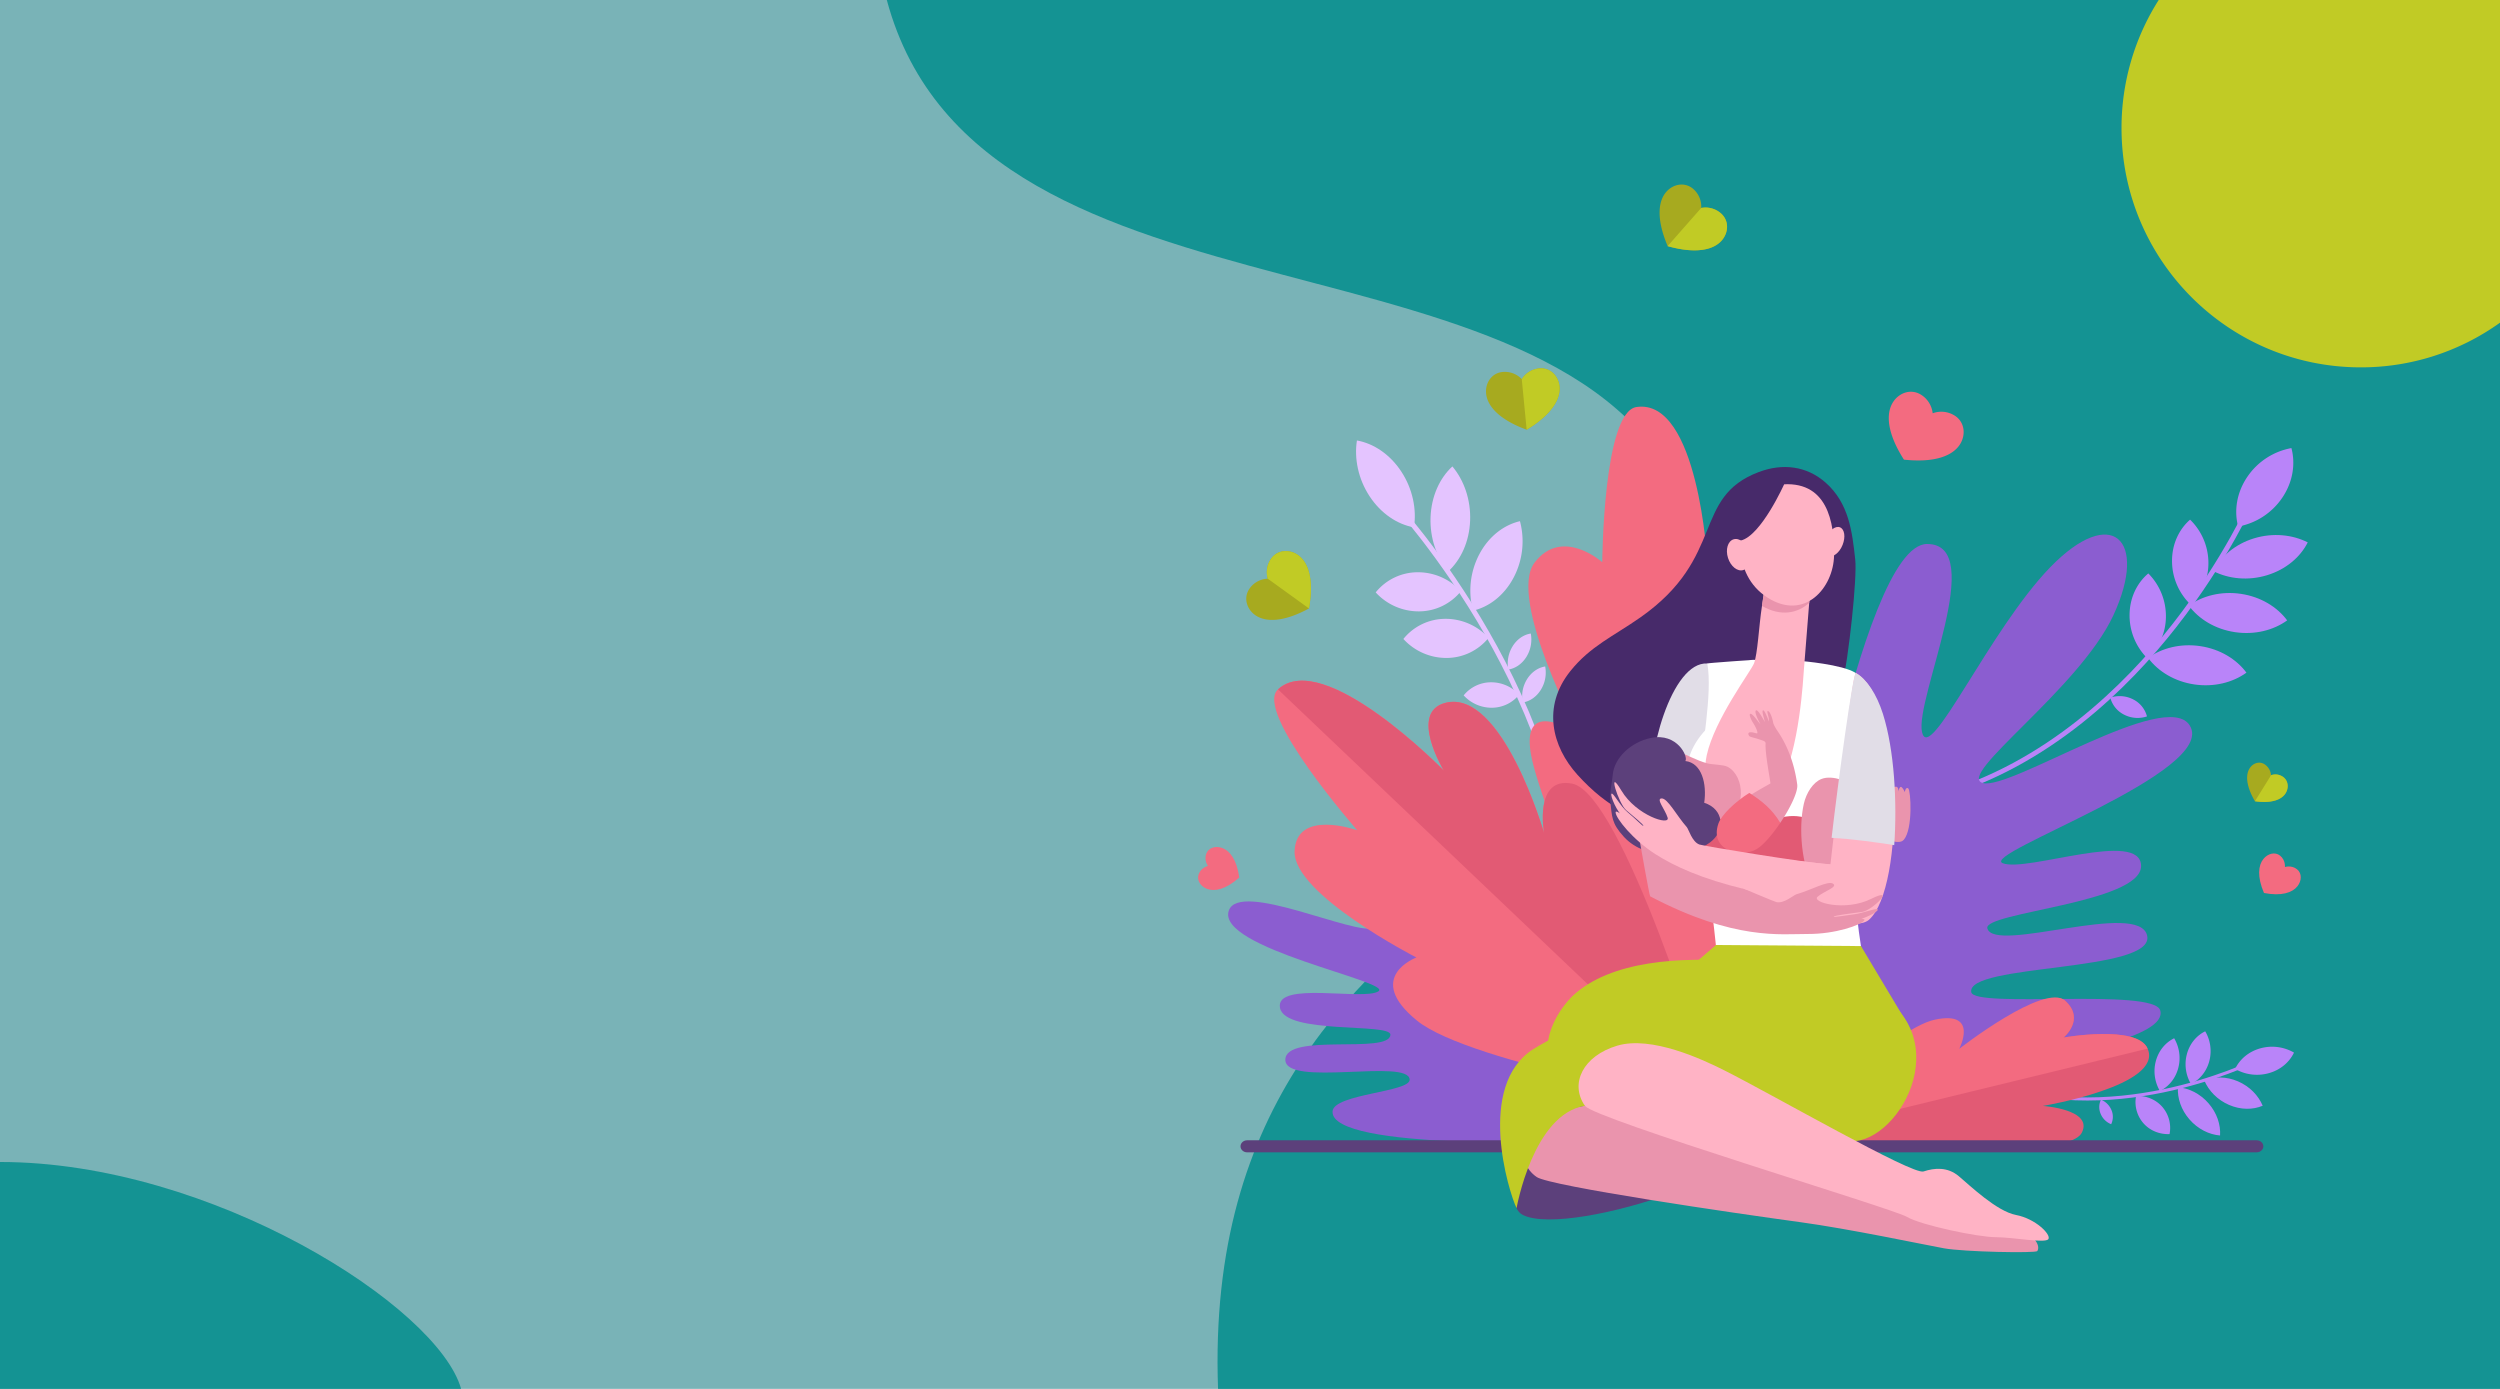 <svg xmlns="http://www.w3.org/2000/svg" viewBox="0 0 3600 2000"><defs><style>.cls-1{fill:#79b3b7;}.cls-2{fill:#149393;}.cls-3{fill:#c1cb25;}.cls-4{fill:#b984f9;}.cls-5{fill:#8b5dd0;}.cls-6{fill:#e4c4ff;}.cls-7{fill:#f36b80;}.cls-8{fill:#e25a74;}.cls-9{fill:#f7a491;}.cls-10{fill:#5c407b;}.cls-11{fill:#472a6a;}.cls-12{fill:#e1dde7;}.cls-13{fill:#fff;}.cls-14{fill:#ea94ad;}.cls-15{fill:#ffb3c5;}.cls-16{fill:#a7aa1f;}</style></defs><g id="Layer_2" data-name="Layer 2"><g id="Layer_3" data-name="Layer 3"><g id="Ñëîé_2" data-name="Ñëîé 2"><rect class="cls-1" width="3600" height="2000"/><path class="cls-2" d="M0,1673.27c304.9,0,630.88,208.53,664,326.73H0Z"/><path class="cls-2" d="M1754,2000c-30-820,862-750,677.93-1261.07C2274.62,302.14,1413,506,1277,0H3600V2000Z"/><path class="cls-3" d="M3600,0H3108.54A342.81,342.81,0,0,0,3055,184.5c0,190.26,154.24,344.5,344.5,344.5A342.93,342.93,0,0,0,3600,464.66Z"/></g><g id="Layer_1-2" data-name="Layer 1"><path class="cls-4" d="M2789.67,1143.11c156-43.82,270.19-156.93,338.48-244.09,74.13-94.63,111.73-180,112.11-180.84l6.62,2.58c-.38.86-38.24,86.86-112.85,182.13-68.94,88-184.29,202.29-342.26,246.65Z"/><path class="cls-4" d="M3236.19,686.58c-15.34,22.58-19.36,48.68-13.28,71.63a97.83,97.83,0,0,0,63.46-41.34c15.34-22.57,19.36-48.68,13.28-71.63A97.87,97.87,0,0,0,3236.19,686.58Z"/><path class="cls-4" d="M3245.82,775.2c-27.16,8.29-47.85,26-58.55,47.28,22.2,11.24,50.18,14.11,77.34,5.82s47.86-26,58.55-47.27C3301,769.78,3273,766.92,3245.82,775.2Z"/><path class="cls-4" d="M3227.16,855.18c-28.3-4.26-55.4,2.62-75.26,16.92,14.41,19.45,38,33.94,66.35,38.19s55.4-2.62,75.27-16.92C3279.1,873.92,3255.46,859.43,3227.16,855.18Z"/><path class="cls-4" d="M3168.51,930.44c-28.3-4.25-55.39,2.62-75.26,16.92,14.41,19.45,38.05,33.94,66.36,38.19s55.39-2.62,75.26-16.92C3220.46,949.18,3196.82,934.69,3168.51,930.44Z"/><path class="cls-4" d="M3180.12,810.56a87.16,87.16,0,0,0-26.4-62.28c-16,14-26.11,35.33-26,59.71a87.17,87.17,0,0,0,26.4,62.29C3170.09,856.3,3180.19,835,3180.12,810.56Z"/><path class="cls-4" d="M3118.92,888.45a87.2,87.2,0,0,0-25.35-62.72c-16.25,13.71-26.7,34.89-27,59.27a87.17,87.17,0,0,0,25.36,62.72C3108.13,934,3118.59,912.83,3118.92,888.45Z"/><path class="cls-4" d="M3071.64,1007.06a42.41,42.41,0,0,0-32.82-2.45,38.07,38.07,0,0,0,20,24.56,42.37,42.37,0,0,0,32.82,2.46A38.11,38.11,0,0,0,3071.64,1007.06Z"/><path class="cls-5" d="M2580.39,1385.65s97.38-602.13,194.55-602.31c88.6-.17-17.88,223-7.22,270.94s96.76-146.92,184.71-237.54,141.8-40.62,90.82,69.31c-49.3,106.3-227.88,230.86-187.91,241.52s264.14-137.42,297.93-82.85c41.42,66.91-303.9,185-269.25,198.35s199.15-49.32,199.15,4-227.31,66.63-221.4,89.67c9.57,37.32,219-41.07,230.16,10.7,11.41,53-260.48,39.83-253.31,81.26,4.12,23.8,262.78-6.46,272.13,26.26,21.32,74.63-562.34,114.6-562.34,114.6Z"/><path class="cls-5" d="M2195.45,1491.76s-192.06-168.59-217.16-155.91-193.75-68.7-208.83-24.55c-18.49,54.13,236.73,102.16,215.53,116.15s-149-15.34-141.81,23.77,159.79,21.23,159,38.86c-1.33,28.54-150.85-3.5-151.29,35.84-.45,40.24,178.21-2.46,179,28.81.47,18-109.2,20.41-111,45.55-4.12,57.34,355,43.47,355,43.47Z"/><path class="cls-4" d="M2845.21,1547.74c94.94,43.53,198.18,35.55,268.08,21.19,75.87-15.59,129.94-41.85,130.48-42.11l2.17,4c-.54.26-55,26.73-131.38,42.43-70.58,14.52-174.88,22.57-271-21.5Z"/><path class="cls-4" d="M3254.94,1509.59c-17,4.7-29.81,15.86-36.39,29.67a63.11,63.11,0,0,0,48.42,6.14c17-4.7,29.8-15.85,36.39-29.66A63.07,63.07,0,0,0,3254.94,1509.59Z"/><path class="cls-4" d="M3222.73,1557.16c-16.8-7.26-34.36-7.18-48.48-1.19,6.22,14.78,18.77,27.86,35.57,35.11s34.35,7.18,48.48,1.18C3252.08,1577.48,3239.53,1564.41,3222.73,1557.16Z"/><path class="cls-4" d="M3180.21,1588.67c-12.13-13.89-28.31-21.81-44-23.06-1,15.56,4.54,32.54,16.68,46.43s28.31,21.8,44,23.06C3197.92,1619.54,3192.35,1602.56,3180.21,1588.67Z"/><path class="cls-4" d="M3113.74,1593.93c-9.63-11-23.56-16.3-37.76-15.79a46.27,46.27,0,0,0,10.43,39.19c9.64,11,23.56,16.31,37.76,15.8A46.27,46.27,0,0,0,3113.74,1593.93Z"/><path class="cls-4" d="M3181.32,1528.3a56.21,56.21,0,0,0-5.81-43.21c-12.34,6-22.25,17.52-26.35,32.69A56.18,56.18,0,0,0,3155,1561C3167.3,1555,3177.21,1543.46,3181.32,1528.3Z"/><path class="cls-4" d="M3136.61,1538.31a56.21,56.21,0,0,0-5.81-43.21c-12.33,6-22.24,17.52-26.35,32.69a56.18,56.18,0,0,0,5.81,43.2C3122.59,1565,3132.5,1553.47,3136.61,1538.31Z"/><path class="cls-4" d="M3040.48,1598.46a27.33,27.33,0,0,0-15.11-14.89,24.53,24.53,0,0,0-.4,20.42,27.34,27.34,0,0,0,15.1,14.89A24.57,24.57,0,0,0,3040.48,1598.46Z"/><path class="cls-6" d="M2265.67,1354.22l-7.19-.43c10.35-172-59.48-333.9-119.89-439.4C2073,799.9,2004.12,725.23,2003.43,724.49l5.27-4.91c.7.75,70.09,75.91,136,191.07C2205.69,1017,2276.13,1180.35,2265.67,1354.22Z"/><path class="cls-6" d="M1972.2,714.63c16.43,25,40,40.53,63.94,44.79,4-26-1.82-55.34-18.24-80.35s-40-40.54-63.93-44.79C1949.92,660.31,1955.78,689.62,1972.2,714.63Z"/><path class="cls-6" d="M2060,744.59c-1.17,30.21,8.82,58.3,25.55,78.19,18.15-16.69,30.24-42.74,31.42-72.95s-8.82-58.3-25.55-78.2C2073.28,688.32,2061.19,714.38,2060,744.59Z"/><path class="cls-6" d="M2130.1,798.35a112.43,112.43,0,0,0-9,81c23.38-5.43,45.12-22.09,58.64-47.84a112.4,112.4,0,0,0,9-81C2165.36,755.94,2143.63,772.59,2130.1,798.35Z"/><path class="cls-6" d="M2178.26,930.5a47.21,47.21,0,0,0-6.33,33.66c10-1.54,19.6-7.83,26.07-18.2a47.23,47.23,0,0,0,6.33-33.67C2194.36,913.84,2184.73,920.13,2178.26,930.5Z"/><path class="cls-6" d="M2199,977.93a47.23,47.23,0,0,0-6.32,33.67c10-1.54,19.6-7.83,26.07-18.2a47.18,47.18,0,0,0,6.32-33.67C2215.14,961.27,2205.51,967.57,2199,977.93Z"/><path class="cls-6" d="M2041,824.05a77.84,77.84,0,0,0-60,29,83.78,83.78,0,0,0,62.71,27.33,77.84,77.84,0,0,0,60-29A83.82,83.82,0,0,0,2041,824.05Z"/><path class="cls-6" d="M2080.86,891.11a77.89,77.89,0,0,0-60,29,83.79,83.79,0,0,0,62.71,27.33,77.87,77.87,0,0,0,60-29A83.87,83.87,0,0,0,2080.86,891.11Z"/><path class="cls-6" d="M2146.76,982.5a50.68,50.68,0,0,0-39.07,18.85,54.57,54.57,0,0,0,40.82,17.79,50.68,50.68,0,0,0,39.07-18.85A54.55,54.55,0,0,0,2146.76,982.5Z"/><path class="cls-7" d="M2412.08,1625.42s-183.88-432.94-205.9-531.19,67.72-36.39,67.72-36.39-103.71-196.06-64-247.85,97.34-.43,97.34-.43,1.36-216.26,49.24-223.44c89.19-13.36,102.08,222.23,102.08,222.23s11.47-102,62.33-82c76.71,30.12-3.95,243.09-3.95,243.09s91.79-13.52,129.39,28.5C2713.83,1073.28,2412.08,1625.42,2412.08,1625.42Z"/><path class="cls-7" d="M2470.49,1591.29s-353.26-59.07-430.1-121.66-.78-90.82-.78-90.82-177.46-91-175.41-152.83,90.22-30.41,90.22-30.41-149.53-170.5-114.13-202.88c65.94-60.31,238.8,116.93,238.8,116.93s-51.33-84.29,2.73-97.63c81.52-20.12,141.68,187.72,141.68,187.72s-15.28-82.08,40.93-71.14C2365.29,1148.19,2470.49,1591.29,2470.49,1591.29Z"/><path class="cls-8" d="M2264.43,1128.57c-56.09-11.55-40.93,71.14-40.93,71.14S2163.34,991.87,2081.82,1012c-54.06,13.34-2.73,97.63-2.73,97.63s-172.86-177.24-238.8-116.93l629,598.7C2458.1,1534.21,2334.38,1143,2264.43,1128.57Z"/><path class="cls-8" d="M2573.56,1636.29s127.18-129.44,191.25-142.94,52.56,32.1,52.56,32.1,127.07-111.22,156.54-84.3-2.39,52.94-2.39,52.94,105.88-18.8,121.06,15.94c23.31,53.38-150.82,82.51-150.82,82.51s73,5,56.06,38.51C2972.32,1681.55,2573.56,1636.29,2573.56,1636.29Z"/><path class="cls-7" d="M3092.58,1510c-15.18-34.74-121.06-15.94-121.06-15.94s31.86-26,2.39-52.94-152.6,69.18-152.6,69.18,29-55.53-35-42-212.71,168-212.71,168Z"/><path class="cls-9" d="M2436.37,968c-48.11,22.5-48.9,304.6-42.24,325.92,1.66,5.32,67.88,4.95,73.63,5.7l-22.8-98.89s2.15-65.9,5.62-129.1C2454,1010,2447.83,962.63,2436.37,968Z"/><path class="cls-10" d="M1786.33,1650.7h0c0,4.79,4.29,8.68,9.58,8.68H3249.63c5.29,0,9.58-3.89,9.58-8.68h0c0-4.8-4.29-8.69-9.58-8.69H1795.91C1790.62,1642,1786.33,1645.9,1786.33,1650.7Z"/><path class="cls-11" d="M2671.56,805.92c-4.43-40.56-9.1-81.27-42.73-111-27.2-24-61.8-28.13-96-15.26-96.92,36.47-47,122.54-170.57,209.33-38.4,27-72.26,41.36-101.17,77.67-40.46,50.82-26.44,108.2,10.44,149C2448,1311,2637.81,1055,2652,991.73,2662.47,944.63,2674.42,832,2671.56,805.92Z"/><path class="cls-12" d="M2453.55,1134.84c-.41,5.07-5.18,21.46-5.63,25.61-21.62-2.19-49.74-1.49-71.06.59-7.17-75,30.49-208.3,81.57-205.64C2470.83,956.05,2458.7,1070.7,2453.55,1134.84Z"/><path class="cls-13" d="M2683.25,1381.84c-42.63,22.65-210.16-.51-210.16-.51-4.07-42.63-18-151.09-27.54-242.79,5.15-64.14,20.66-139,13-183.14-.11-.63,66.16-5.24,66.16-5.24l68.75,1.69s59.81,4.81,78.83,17.28c1.32.86,12.86,102.77,3,184.88C2660.51,1276.52,2683.25,1381.84,2683.25,1381.84Z"/><path class="cls-3" d="M2471,1360.83l-150.14,128.93s295.78,154.55,398.37,125.24l28-139.89-67.45-112.76Z"/><path class="cls-10" d="M2451.42,1531.06s-113.25-17.32-181.2,37.31-111.92,163.88-77.28,181.2,135.9-2.67,215.84-32S2516.71,1547.05,2451.42,1531.06Z"/><path class="cls-14" d="M2198.27,1644.31c-9.43,20.38-1.08,39.9,14.55,50.59,19.44,13.27,286.92,52.4,378.41,64.84,71.34,9.7,178.62,32.46,207.93,37.79s132.58,7.22,134.57,4c5.47-8.81-6.66-25.31-28-30.64s-36-1.34-77.27-29.32-57.3-5.32-68,1.34-478.31-150.56-478.31-150.56S2219.35,1598.78,2198.27,1644.31Z"/><path class="cls-3" d="M2458.08,1385.84s-207,97.05-250.59,125.18c-81.83,52.8-35.22,204.72-23.64,228.77,0,0,23.75-135.45,98.36-147.44l13.33-63.95Z"/><path class="cls-3" d="M2665.93,1411.15s-291.79-78.61-401,22.65c0,0-51.18,47-32.53,103,10.57,31.7,49.85,55.57,49.85,55.57s101.26-86.6,142.56-71.95,201.62,127.71,247.82,122.58C2744.54,1635,2828.48,1469.78,2665.93,1411.15Z"/><path class="cls-15" d="M2482.86,1541.22c-31-15.61-104.72-50.13-154-35.47s-68.79,54.51-46.63,86.6c13,18.83,443.67,147.89,463.66,159.88s102.59,29.31,127.91,29.31,71.94,9.33,75.94,2.67-18.65-29.31-46.63-34.64-66.62-42.64-82.61-56-34.64-12-50.63-6.66S2554.73,1577.4,2482.86,1541.22Z"/><path class="cls-13" d="M2679.17,1130c0,40.72-39.72,51.52-114.33,51.52s-135.08-33-135.08-73.73,49.55-98,124.16-98S2679.17,1089.23,2679.17,1130Z"/><path class="cls-15" d="M2540.76,849.05s-1.45,10.33-3.67,24.57c-4.08,26.07-6.16,68.84-11.39,81.83-4.6,11.45-56.74,80.48-68,132.06-8.54,39,12.22,63.54,31.06,69.16,15.09,4.51,57.54,6.25,73.28-22.65,29.84-54.81,34.55-157.84,35.74-171.91s4.93-61.67,7.43-93.47c1.35-17.2,2.33-29.75,2.33-29.75Z"/><path class="cls-14" d="M2605.3,868.07c1.28-16.83,2.21-29.18,2.21-29.18l-66.75,10.16s-1.68,9.72-3.54,23.46C2564.28,888.21,2588.61,883.26,2605.3,868.07Z"/><path class="cls-15" d="M2561.69,698s-26.31,5.93-42.56,30.72-27.39,97.78,26.12,131.84,95.12-14.12,95.81-61.12S2631.68,689.69,2561.69,698Z"/><path class="cls-15" d="M2653.31,784.71c-4.57,11.34-13.63,18.38-20.23,15.72s-8.26-14-3.7-25.35,13.62-18.38,20.23-15.72S2657.87,773.37,2653.31,784.71Z"/><path class="cls-11" d="M2569.59,696.44s-33.55,75.23-63,81.95-29,44.58-29,44.58.66-87.42,28.28-107.48S2569.59,696.44,2569.59,696.44Z"/><path class="cls-15" d="M2518.28,794c3.88,12.22.33,24.25-7.93,26.87s-18.1-5.15-22-17.37-.33-24.25,7.93-26.87S2514.4,781.81,2518.28,794Z"/><path class="cls-14" d="M2408.7,1205.78c35.55,17.79,35-7,70.05-21.13,38-15.34,33.93-67.4,9-80.46-6.35-3.33-22.29-3-29.45-5-32.5-9-54.83-33.52-68.68-5.85C2372.71,1127.08,2373.15,1188,2408.7,1205.78Z"/><path class="cls-8" d="M2432.72,1216.8c.73,28.13,13.25,35.94,40.19,53.89s75.76,26,99.18,32.88c71.13,20.74,104,5.18,100.28-43.84s3-50.18-49.08-73.75c-49.72-22.5-54.57-2.35-94.86-7.17S2431.79,1181,2432.72,1216.8Z"/><path class="cls-10" d="M2454.07,1156c4-27.35-3.44-57.44-27.2-60.12,4.7-5.11-11-41.28-49.68-33.24-28.39,5.89-52.78,28.63-54.8,53-.9,11-4.95,26.65-3.65,37.59,2.74,23.12,1.51,32,19.73,51.87,33.38,36.43,97.36,27.89,124,8C2485.33,1196,2482.35,1165,2454.07,1156Z"/><path class="cls-14" d="M2563.6,1184.92c14.27-21.18,25.79-44.87,24.42-55.15-2.28-17.06-8.39-48-28.48-77.27-.55-.79-5.55-8.25-6.21-12.06-1.14-6.48-4.56-16.53-7.74-16.53-2.16,0,2.2,8.93,1.71,15.07-4-10.45-6.91-16.58-8.43-16.09-2.24.71.76,9.1,2.58,17-1.87-3.27-10.3-19.42-13-16.81-2.3,2.24,2.77,12.8,6.6,19.91-3.24-3.26-13.07-18.48-15.23-14.43-.93,1.74,2.36,8.93,4.09,11.51,4.14,6.18,7.54,13.94,6.59,15.73-.56,1-5.09-1.38-9.41-1.38-3.28,0-4.67,2-2.12,5.44,1.16,1.55,7.46,2.41,14.49,4.9,5.14,1.82,9.24,2.34,9,6.07-.91,13.63,6.47,51.12,7,57.33-2.93,1.76-14.82,8.13-28.35,16.54A189.89,189.89,0,0,0,2563.6,1184.92Z"/><path class="cls-7" d="M2519,1141.79c-19.48,12.13-40.21,31.42-44.59,44.4-12.94,38.34,32.17,50.29,55.37,36.37,9.67-5.8,22.61-20.94,33.84-37.64C2552.14,1165.48,2536.75,1153.05,2519,1141.79Z"/><path class="cls-14" d="M2655,1290.87c35.71-18.86,9.72-113.34,9.72-113.34s63.26,47.38,76.72,31.78,10.11-71.1,6.45-74-5.08,5.32-5.08,5.32-1.54-4.61-4.49-7.09-4.84,6.5-4.84,6.5,1.3-8.86-5.08-7-.47,13-2.83,7.33-12.53-7.32-9.1,3.67,10.09,31.73-2.43,27.48-22.16-21.25-40-36.71c-10.12-8.77-34.9-19.4-51-13.15-12.28,4.77-22,20.17-25.54,35.78-8.14,36-2.54,90.2,12.57,114.81C2616.44,1282.58,2640,1298.79,2655,1290.87Z"/><path class="cls-15" d="M2672.51,969.17c-5.13-2.89-34,251.88-36.67,275.41l-.2,0s-59.06-4.55-116.66-14.81l-9.43,55.27c70.78,28.34,160.76,58,181.76,39.48C2743.67,1278.39,2740.9,1007.81,2672.51,969.17Z"/><path class="cls-12" d="M2727.69,1217c4.32-61,.28-136.71-16.26-189-9.12-28.8-23.53-50.12-38.92-58.82-4.1-2.31-26.1,159.95-35,237.26C2665.22,1208,2700.2,1212.6,2727.69,1217Z"/><path class="cls-14" d="M2681.6,1313.12c14.13-1.94,50.38-37.45,12.94-18.79s-86.8,5-77.11-3.16,29.36-13.73,22.21-18.65-31.78,9.3-52.85,15.25c-3.83,1.08-17.72,13.74-28.72,11.25-5.9-1.33-161.57-67.42-196.56-86.43,0,0,13.64,77.56,14.76,78.14,122,64,188.26,54,227.39,54.19s76.23-12.85,80.84-19.55-41.31,3.56-41.31,3.56,13-1.14,26.21-3.08c14-2,34.95-12.55,34.64-16s-20.74,5.16-34.65,6.84-28.86,4.48-28.86,3.37C2640.53,1318.27,2667.48,1315.06,2681.6,1313.12Z"/><path class="cls-15" d="M2341.62,1166.59c-10.84-9.26-28.23-64.1-6.81-28.17s70.35,51.09,66.59,39-17.29-27.42-8.61-27.7,21.71,25,36.23,41.39c2.64,3,7.48,21.14,18.09,25,5.68,2.06,150.15,26,189.86,28.87,0,0-78,48.65-79.2,48.41-17.33-3.28-30.75-9.44-45-12.88-62.84-15.13-101.92-33.28-128.82-50.42-33-21-57.19-52-57.46-60.12s32.84,25.31,32.84,25.31-10.3-8-20.39-16.75c-10.67-9.28-20.55-32.72-18.4-35.48s12.29,17.5,23.09,26.43,22.14,20.7,22.74,19.76C2367.32,1187.75,2352.46,1175.86,2341.62,1166.59Z"/><path class="cls-7" d="M2783.05,595.12a36,36,0,0,1,31.52,3.24c14.34,8.89,16.71,27.11,8,41.2-10.11,16.31-35.55,27.25-80.91,22.33-24.56-38.45-26.06-66.1-15.94-82.41,8.74-14.08,26.12-20.05,40.45-11.16A36,36,0,0,1,2783.05,595.12Z"/><path class="cls-16" d="M1825.56,833.3a33.57,33.57,0,0,1,5.08-29.09c9.21-12.74,26.3-13.75,38.82-4.7,14.49,10.47,23,34.83,15.44,76.67-37.35,20.3-63.14,19.87-77.64,9.4-12.52-9.05-16.92-25.59-7.72-38.33A33.53,33.53,0,0,1,1825.56,833.3Z"/><path class="cls-3" d="M1869.46,799.51c-12.52-9-29.61-8-38.82,4.7a33.57,33.57,0,0,0-5.08,29.09s59.35,42.87,59.34,42.88C1892.45,834.34,1884,810,1869.46,799.51Z"/><path class="cls-7" d="M1739.5,1247s-6.12-7.89-2.5-17.68c3.22-8.72,13.59-11.72,23.09-8.21,11,4.06,21,17.06,24.43,42.51-19.16,17.11-35.2,20.5-46.2,16.44-9.5-3.51-15.43-12.54-12.21-21.26C1729.72,1249,1739.5,1247,1739.5,1247Z"/><path class="cls-7" d="M3290.26,1248.56s9.42-3.28,17.54,3.27c7.24,5.84,6.77,16.64.41,24.52-7.36,9.12-22.87,14.43-48.09,9.57-10.08-23.63-8.18-39.91-.82-49,6.36-7.88,16.81-10.63,24-4.79C3291.47,1238.65,3290.26,1248.56,3290.26,1248.56Z"/><path class="cls-16" d="M2191.34,545.93a33.53,33.53,0,0,1,25.17-15.42c15.65-1.52,27.71,10.64,29.2,26,1.72,17.8-10.93,40.28-47.31,62.28-39.93-14.61-56.66-34.24-58.39-52-1.49-15.38,8-29.63,23.66-31.14A33.55,33.55,0,0,1,2191.34,545.93Z"/><path class="cls-3" d="M2245.71,556.52c-1.49-15.37-13.55-27.53-29.2-26a33.53,33.53,0,0,0-25.17,15.42l7.06,72.87C2234.78,596.8,2247.43,574.32,2245.71,556.52Z"/><path class="cls-16" d="M2449.76,299.46a33.54,33.54,0,0,1,28.47,7.84c11.79,10.38,11.16,27.49,1,39.09-11.81,13.42-36.87,19.55-77.79,8-16.63-39.13-13.74-64.76-1.93-78.18,10.21-11.6,27.1-14.4,38.9-4A33.55,33.55,0,0,1,2449.76,299.46Z"/><path class="cls-3" d="M2479.19,346.39c10.2-11.6,10.83-28.71-1-39.09a33.54,33.54,0,0,0-28.47-7.84l-48.36,55C2442.32,365.94,2467.38,359.81,2479.19,346.39Z"/><path class="cls-16" d="M3270.31,1116.34a18.79,18.79,0,0,1,17.09,2.28c7.7,5.27,8.79,15.68,3.89,23.58-5.67,9.15-19.61,15-44.2,11.6-12.93-22.25-13.45-38-7.78-47.16,4.9-7.9,14.41-11.06,22.1-5.8A20.94,20.94,0,0,1,3270.31,1116.34Z"/><path class="cls-3" d="M3291.29,1142.2c4.9-7.9,3.81-18.31-3.89-23.58a18.79,18.79,0,0,0-17.09-2.28l-23.22,37.46C3271.68,1157.23,3285.62,1151.35,3291.29,1142.2Z"/></g></g></g></svg>